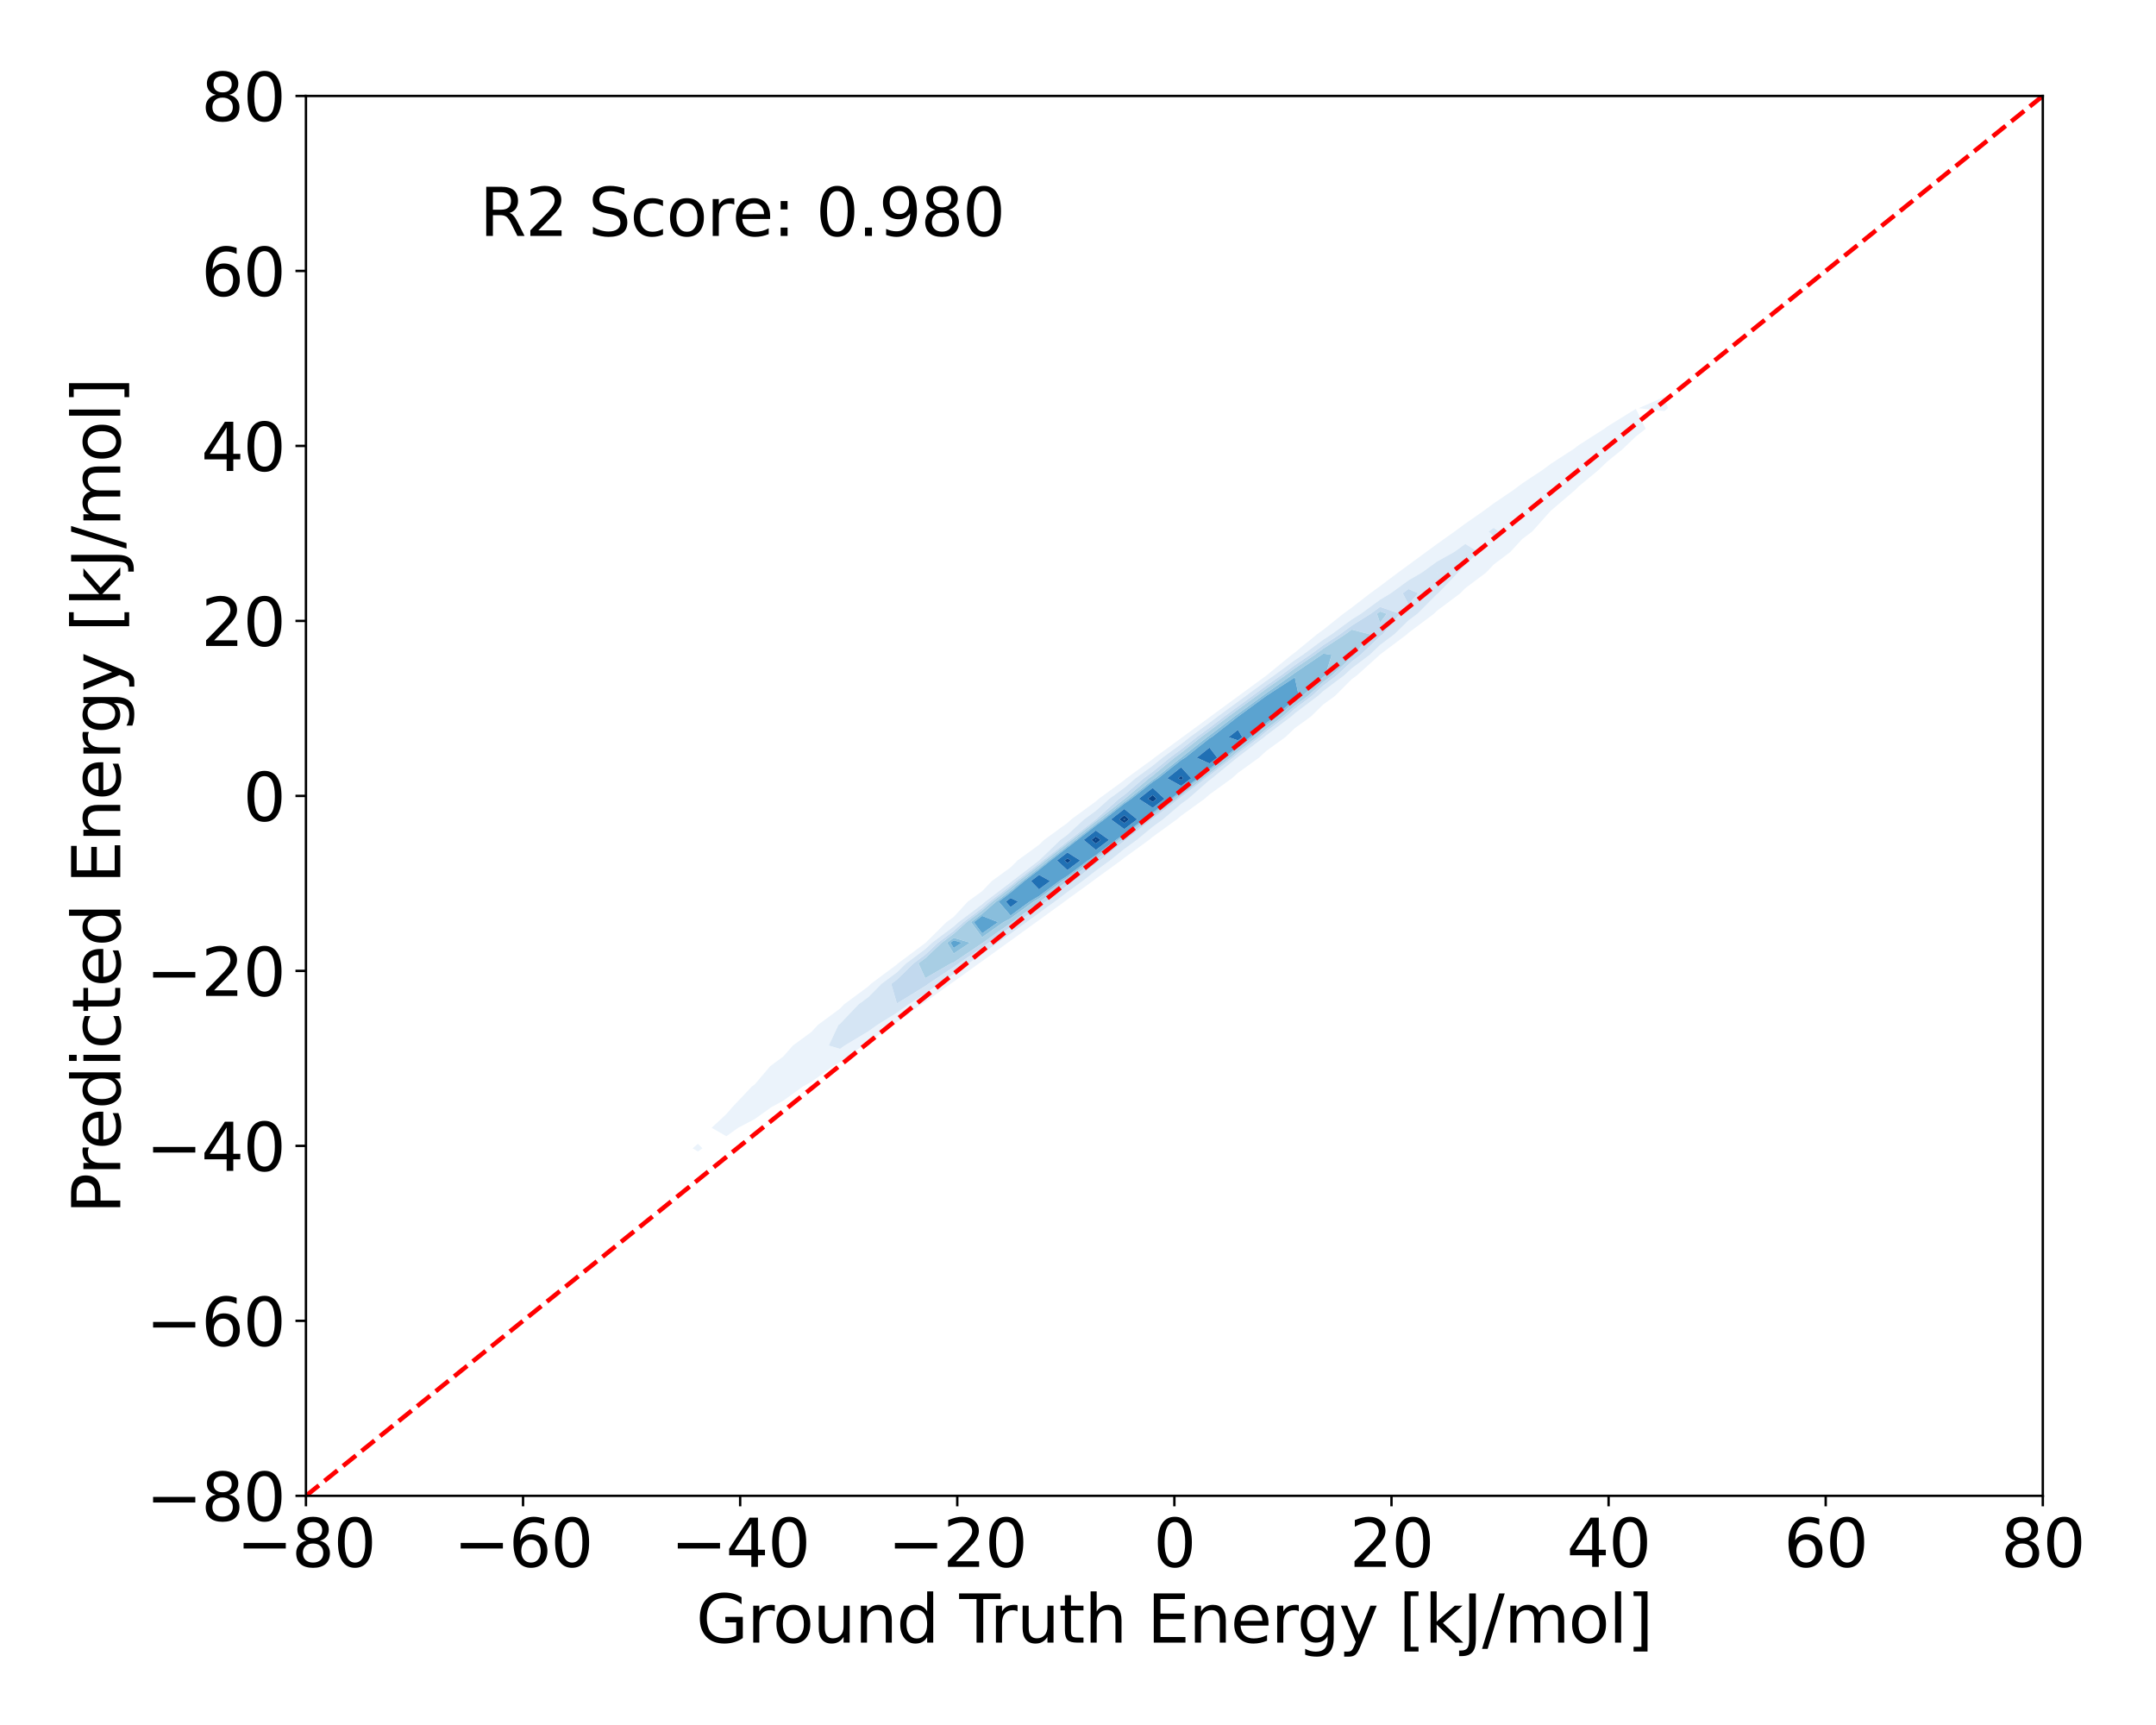 <?xml version="1.0" encoding="utf-8" standalone="no"?>
<!DOCTYPE svg PUBLIC "-//W3C//DTD SVG 1.1//EN"
  "http://www.w3.org/Graphics/SVG/1.1/DTD/svg11.dtd">
<svg xmlns:xlink="http://www.w3.org/1999/xlink" width="720pt" height="576pt" viewBox="0 0 720 576" xmlns="http://www.w3.org/2000/svg" version="1.1">
 <defs>
  <style type="text/css">*{stroke-linejoin: round; stroke-linecap: butt}</style>
 </defs>
 <g id="figure_1">
  <g id="patch_1">
   <path d="M 0 576 
L 720 576 
L 720 0 
L 0 0 
z
" style="fill: #ffffff"/>
  </g>
  <g id="axes_1">
   <g id="patch_2">
    <path d="M 102.17 499.48 
L 682.2 499.48 
L 682.2 32.04 
L 102.17 32.04 
z
" style="fill: #ffffff"/>
   </g>
   <g id="QuadContourSet_1">
    <path d="M 233.071 384.507 
L 234.573 383.434 
L 233.071 381.91 
L 231.334 383.434 
z
M 242.562 379.408 
L 246.524 376.569 
L 252.054 373.67 
L 257.575 369.704 
L 261.545 367.546 
L 268.087 362.839 
L 271.037 361.181 
L 278.264 355.974 
L 280.528 354.66 
L 288.224 349.109 
L 290.02 348.034 
L 298.041 342.245 
L 299.511 341.336 
L 307.757 335.38 
L 309.003 334.584 
L 317.4 328.515 
L 318.494 327.793 
L 326.988 321.65 
L 327.986 320.969 
L 336.531 314.785 
L 337.477 314.117 
L 346.037 307.92 
L 346.969 307.24 
L 355.509 301.055 
L 356.46 300.338 
L 364.947 294.191 
L 365.952 293.408 
L 374.35 287.326 
L 375.444 286.447 
L 383.713 280.461 
L 384.935 279.449 
L 393.026 273.596 
L 394.427 272.403 
L 402.274 266.731 
L 403.918 265.29 
L 411.43 259.866 
L 413.41 258.081 
L 420.45 253.001 
L 422.901 250.729 
L 429.267 246.137 
L 432.393 243.158 
L 437.771 239.272 
L 441.884 235.249 
L 445.803 232.407 
L 451.376 226.825 
L 453.133 225.542 
L 460.737 218.677 
L 460.867 218.553 
L 469.856 211.812 
L 470.359 211.321 
L 478.868 204.947 
L 479.85 203.963 
L 487.704 198.083 
L 489.342 196.396 
L 496.253 191.218 
L 498.833 188.486 
L 504.338 184.353 
L 508.325 180.013 
L 511.679 177.488 
L 517.816 170.623 
L 517.816 170.623 
L 525.861 163.758 
L 527.308 162.334 
L 533.892 156.893 
L 536.799 154.073 
L 541.831 150.029 
L 546.291 145.753 
L 549.587 143.164 
L 546.291 136.524 
L 536.799 142.397 
L 535.774 143.164 
L 527.308 148.567 
L 525.363 150.029 
L 517.816 154.925 
L 515.191 156.893 
L 508.325 161.438 
L 505.215 163.758 
L 498.833 168.08 
L 495.404 170.623 
L 489.342 174.833 
L 485.742 177.488 
L 479.85 181.689 
L 476.22 184.353 
L 470.359 188.648 
L 466.843 191.218 
L 460.867 195.719 
L 457.625 198.083 
L 451.376 202.925 
L 448.595 204.947 
L 441.884 210.302 
L 439.805 211.812 
L 432.393 217.914 
L 431.34 218.677 
L 422.937 225.542 
L 422.901 225.567 
L 413.58 232.407 
L 413.41 232.532 
L 404.219 239.272 
L 403.918 239.5 
L 394.861 246.137 
L 394.427 246.48 
L 385.518 253.001 
L 384.935 253.481 
L 376.203 259.866 
L 375.444 260.516 
L 366.936 266.731 
L 365.952 267.606 
L 357.743 273.596 
L 356.46 274.783 
L 348.671 280.461 
L 346.969 282.099 
L 339.792 287.326 
L 337.477 289.644 
L 331.228 294.191 
L 327.986 297.573 
L 323.194 301.055 
L 318.494 306.16 
L 316.071 307.92 
L 309.105 314.785 
L 309.003 314.88 
L 299.938 321.65 
L 299.511 322.065 
L 290.835 328.515 
L 290.02 329.339 
L 281.861 335.38 
L 280.528 336.781 
L 273.121 342.245 
L 271.037 344.523 
L 264.8 349.109 
L 261.545 352.81 
L 257.231 355.974 
L 252.054 362.1 
L 251.044 362.839 
L 244.553 369.704 
L 242.562 372.013 
L 237.655 376.569 
z
M 276.768 349.109 
L 279.998 342.245 
L 280.528 341.853 
L 286.687 335.38 
L 290.02 332.912 
L 294.368 328.515 
L 299.511 324.692 
L 302.637 321.65 
L 309.003 316.896 
L 311.257 314.785 
L 318.494 309.352 
L 320.083 307.92 
L 327.986 301.952 
L 329.021 301.055 
L 337.477 294.628 
L 338.002 294.191 
L 346.969 287.326 
L 346.969 287.326 
L 354.099 280.461 
L 356.46 278.74 
L 362.02 273.596 
L 365.952 270.727 
L 370.444 266.731 
L 375.444 263.079 
L 379.201 259.866 
L 384.935 255.673 
L 388.184 253.001 
L 394.427 248.432 
L 397.329 246.137 
L 403.918 241.309 
L 406.597 239.272 
L 413.41 234.276 
L 415.964 232.407 
L 422.901 227.317 
L 425.423 225.542 
L 432.393 220.426 
L 434.977 218.677 
L 441.884 213.607 
L 444.641 211.812 
L 451.376 206.872 
L 454.449 204.947 
L 460.867 200.247 
L 464.459 198.083 
L 470.359 193.776 
L 474.773 191.218 
L 479.85 187.532 
L 485.559 184.353 
L 489.342 181.632 
L 493.744 184.353 
L 489.342 188.647 
L 486.923 191.218 
L 480.329 198.083 
L 479.85 198.441 
L 473.363 204.947 
L 470.359 207.197 
L 465.637 211.812 
L 460.867 215.389 
L 457.417 218.677 
L 451.376 223.216 
L 448.874 225.542 
L 441.884 230.805 
L 440.117 232.407 
L 432.393 238.235 
L 431.219 239.272 
L 422.901 245.56 
L 422.229 246.137 
L 413.41 252.813 
L 413.184 253.001 
L 404.817 259.866 
L 403.918 260.515 
L 396.827 266.731 
L 394.427 268.466 
L 388.406 273.596 
L 384.935 276.107 
L 379.674 280.461 
L 375.444 283.524 
L 370.711 287.326 
L 365.952 290.772 
L 361.564 294.191 
L 356.46 297.887 
L 352.261 301.055 
L 346.969 304.888 
L 342.816 307.92 
L 337.477 311.785 
L 333.228 314.785 
L 327.986 318.578 
L 323.485 321.65 
L 318.494 325.259 
L 313.56 328.515 
L 309.003 331.809 
L 303.408 335.38 
L 299.511 338.195 
L 292.958 342.245 
L 290.02 344.365 
L 282.096 349.109 
L 280.528 350.24 
z
M 497.101 177.488 
L 498.833 176.259 
L 500.519 177.488 
L 498.833 179.048 
z
M 555.782 137.269 
L 557.041 136.299 
L 555.782 132.551 
L 547.229 136.299 
z
" clip-path="url(#p0c5a9b1e8c)" style="fill: #ebf3fb"/>
    <path d="M 280.528 350.24 
L 282.096 349.109 
L 290.02 344.365 
L 292.958 342.245 
L 299.511 338.195 
L 303.408 335.38 
L 309.003 331.809 
L 313.56 328.515 
L 318.494 325.259 
L 323.485 321.65 
L 327.986 318.578 
L 333.228 314.785 
L 337.477 311.785 
L 342.816 307.92 
L 346.969 304.888 
L 352.261 301.055 
L 356.46 297.887 
L 361.564 294.191 
L 365.952 290.772 
L 370.711 287.326 
L 375.444 283.524 
L 379.674 280.461 
L 384.935 276.107 
L 388.406 273.596 
L 394.427 268.466 
L 396.827 266.731 
L 403.918 260.515 
L 404.817 259.866 
L 413.184 253.001 
L 413.41 252.813 
L 422.229 246.137 
L 422.901 245.56 
L 431.219 239.272 
L 432.393 238.235 
L 440.117 232.407 
L 441.884 230.805 
L 448.874 225.542 
L 451.376 223.216 
L 457.417 218.677 
L 460.867 215.389 
L 465.637 211.812 
L 470.359 207.197 
L 473.363 204.947 
L 479.85 198.441 
L 480.329 198.083 
L 486.923 191.218 
L 489.342 188.647 
L 493.744 184.353 
L 489.342 181.632 
L 485.559 184.353 
L 479.85 187.532 
L 474.773 191.218 
L 470.359 193.776 
L 464.459 198.083 
L 460.867 200.247 
L 454.449 204.947 
L 451.376 206.872 
L 444.641 211.812 
L 441.884 213.607 
L 434.977 218.677 
L 432.393 220.426 
L 425.423 225.542 
L 422.901 227.317 
L 415.964 232.407 
L 413.41 234.276 
L 406.597 239.272 
L 403.918 241.309 
L 397.329 246.137 
L 394.427 248.432 
L 388.184 253.001 
L 384.935 255.673 
L 379.201 259.866 
L 375.444 263.079 
L 370.444 266.731 
L 365.952 270.727 
L 362.02 273.596 
L 356.46 278.74 
L 354.099 280.461 
L 346.969 287.326 
L 346.969 287.326 
L 338.002 294.191 
L 337.477 294.628 
L 329.021 301.055 
L 327.986 301.952 
L 320.083 307.92 
L 318.494 309.352 
L 311.257 314.785 
L 309.003 316.896 
L 302.637 321.65 
L 299.511 324.692 
L 294.368 328.515 
L 290.02 332.912 
L 286.687 335.38 
L 280.528 341.853 
L 279.998 342.245 
L 276.768 349.109 
z
M 297.616 328.515 
L 299.511 327.106 
L 305.119 321.65 
L 309.003 318.749 
L 313.236 314.785 
L 318.494 310.838 
L 321.732 307.92 
L 327.986 303.198 
L 330.458 301.055 
L 337.477 295.72 
L 339.312 294.191 
L 346.969 288.329 
L 348.223 287.326 
L 356.46 280.97 
L 357.124 280.461 
L 365.952 273.596 
L 365.952 273.596 
L 373.671 266.731 
L 375.444 265.436 
L 381.957 259.866 
L 384.935 257.689 
L 390.636 253.001 
L 394.427 250.227 
L 399.599 246.137 
L 403.918 242.972 
L 408.783 239.272 
L 413.41 235.879 
L 418.156 232.407 
L 422.901 228.925 
L 427.709 225.542 
L 432.393 222.104 
L 437.455 218.677 
L 441.884 215.427 
L 447.435 211.812 
L 451.376 208.922 
L 457.721 204.947 
L 460.867 202.644 
L 467.538 204.947 
L 461.757 211.812 
L 460.867 212.48 
L 454.364 218.677 
L 451.376 220.923 
L 446.406 225.542 
L 441.884 228.947 
L 438.067 232.407 
L 432.393 236.689 
L 429.468 239.272 
L 422.901 244.236 
L 420.688 246.137 
L 413.41 251.647 
L 411.785 253.001 
L 403.918 258.963 
L 402.798 259.866 
L 394.427 266.212 
L 393.759 266.731 
L 384.935 273.418 
L 384.697 273.596 
L 375.961 280.461 
L 375.444 280.836 
L 367.365 287.326 
L 365.952 288.349 
L 358.453 294.191 
L 356.46 295.634 
L 349.275 301.055 
L 346.969 302.725 
L 339.854 307.92 
L 337.477 309.64 
L 330.19 314.785 
L 327.986 316.38 
L 320.264 321.65 
L 318.494 322.93 
L 310.03 328.515 
L 309.003 329.257 
L 299.511 335.094 
z
M 468.437 198.083 
L 470.359 196.68 
L 473.605 198.083 
L 470.359 201.81 
z
M 479.785 191.218 
L 479.85 191.171 
L 479.941 191.218 
L 479.85 191.312 
z
M 498.833 179.048 
L 500.519 177.488 
L 498.833 176.259 
L 497.101 177.488 
z
" clip-path="url(#p0c5a9b1e8c)" style="fill: #d5e5f4"/>
    <path d="M 299.511 335.094 
L 309.003 329.257 
L 310.03 328.515 
L 318.494 322.93 
L 320.264 321.65 
L 327.986 316.38 
L 330.19 314.785 
L 337.477 309.64 
L 339.854 307.92 
L 346.969 302.725 
L 349.275 301.055 
L 356.46 295.634 
L 358.453 294.191 
L 365.952 288.349 
L 367.365 287.326 
L 375.444 280.836 
L 375.961 280.461 
L 384.697 273.596 
L 384.935 273.418 
L 393.759 266.731 
L 394.427 266.212 
L 402.798 259.866 
L 403.918 258.963 
L 411.785 253.001 
L 413.41 251.647 
L 420.688 246.137 
L 422.901 244.236 
L 429.468 239.272 
L 432.393 236.689 
L 438.067 232.407 
L 441.884 228.947 
L 446.406 225.542 
L 451.376 220.923 
L 454.364 218.677 
L 460.867 212.48 
L 461.757 211.812 
L 467.538 204.947 
L 460.867 202.644 
L 457.721 204.947 
L 451.376 208.922 
L 447.435 211.812 
L 441.884 215.427 
L 437.455 218.677 
L 432.393 222.104 
L 427.709 225.542 
L 422.901 228.925 
L 418.156 232.407 
L 413.41 235.879 
L 408.783 239.272 
L 403.918 242.972 
L 399.599 246.137 
L 394.427 250.227 
L 390.636 253.001 
L 384.935 257.689 
L 381.957 259.866 
L 375.444 265.436 
L 373.671 266.731 
L 365.952 273.596 
L 365.952 273.596 
L 357.124 280.461 
L 356.46 280.97 
L 348.223 287.326 
L 346.969 288.329 
L 339.312 294.191 
L 337.477 295.72 
L 330.458 301.055 
L 327.986 303.198 
L 321.732 307.92 
L 318.494 310.838 
L 313.236 314.785 
L 309.003 318.749 
L 305.119 321.65 
L 299.511 327.106 
L 297.616 328.515 
z
M 306.708 321.65 
L 309.003 319.936 
L 314.504 314.785 
L 318.494 311.789 
L 322.788 307.92 
L 327.986 303.995 
L 331.378 301.055 
L 337.477 296.419 
L 340.152 294.191 
L 346.969 288.972 
L 349.025 287.326 
L 356.46 281.59 
L 357.931 280.461 
L 365.952 274.224 
L 366.807 273.596 
L 375.444 266.826 
L 375.58 266.731 
L 383.722 259.866 
L 384.935 258.979 
L 392.206 253.001 
L 394.427 251.376 
L 401.052 246.137 
L 403.918 244.037 
L 410.183 239.272 
L 413.41 236.906 
L 419.56 232.407 
L 422.901 229.955 
L 429.173 225.542 
L 432.393 223.178 
L 439.043 218.677 
L 441.884 216.592 
L 449.225 211.812 
L 451.376 210.234 
L 457.564 211.812 
L 452.409 218.677 
L 451.376 219.454 
L 444.826 225.542 
L 441.884 227.757 
L 436.755 232.407 
L 432.393 235.698 
L 428.347 239.272 
L 422.901 243.388 
L 419.702 246.137 
L 413.41 250.9 
L 410.888 253.001 
L 403.918 258.283 
L 401.956 259.866 
L 394.427 265.574 
L 392.938 266.731 
L 384.935 272.796 
L 383.863 273.596 
L 375.444 279.967 
L 374.751 280.461 
L 365.952 287.098 
L 365.615 287.326 
L 356.46 294.191 
L 356.46 294.191 
L 347.362 301.055 
L 346.969 301.34 
L 337.957 307.92 
L 337.477 308.267 
L 328.245 314.785 
L 327.986 314.973 
L 318.494 321.354 
L 317.645 321.65 
L 309.003 326.632 
z
M 459.817 204.947 
L 460.867 204.178 
L 463.094 204.947 
L 460.867 207.958 
z
M 470.359 201.81 
L 473.605 198.083 
L 470.359 196.68 
L 468.437 198.083 
z
M 479.85 191.312 
L 479.941 191.218 
L 479.85 191.171 
L 479.785 191.218 
z
" clip-path="url(#p0c5a9b1e8c)" style="fill: #c2d9ee"/>
    <path d="M 309.003 326.632 
L 317.645 321.65 
L 318.494 321.354 
L 327.986 314.973 
L 328.245 314.785 
L 337.477 308.267 
L 337.957 307.92 
L 346.969 301.34 
L 347.362 301.055 
L 356.46 294.191 
L 356.46 294.191 
L 365.615 287.326 
L 365.952 287.098 
L 374.751 280.461 
L 375.444 279.967 
L 383.863 273.596 
L 384.935 272.796 
L 392.938 266.731 
L 394.427 265.574 
L 401.956 259.866 
L 403.918 258.283 
L 410.888 253.001 
L 413.41 250.9 
L 419.702 246.137 
L 422.901 243.388 
L 428.347 239.272 
L 432.393 235.698 
L 436.755 232.407 
L 441.884 227.757 
L 444.826 225.542 
L 451.376 219.454 
L 452.409 218.677 
L 457.564 211.812 
L 451.376 210.234 
L 449.225 211.812 
L 441.884 216.592 
L 439.043 218.677 
L 432.393 223.178 
L 429.173 225.542 
L 422.901 229.955 
L 419.56 232.407 
L 413.41 236.906 
L 410.183 239.272 
L 403.918 244.037 
L 401.052 246.137 
L 394.427 251.376 
L 392.206 253.001 
L 384.935 258.979 
L 383.722 259.866 
L 375.58 266.731 
L 375.444 266.826 
L 366.807 273.596 
L 365.952 274.224 
L 357.931 280.461 
L 356.46 281.59 
L 349.025 287.326 
L 346.969 288.972 
L 340.152 294.191 
L 337.477 296.419 
L 331.378 301.055 
L 327.986 303.995 
L 322.788 307.92 
L 318.494 311.789 
L 314.504 314.785 
L 309.003 319.936 
L 306.708 321.65 
z
M 308.956 321.65 
L 309.003 321.615 
L 309.181 321.65 
L 309.003 321.752 
z
M 316.297 314.785 
L 318.494 313.135 
L 323.953 314.785 
L 318.494 318.403 
z
M 324.282 307.92 
L 327.986 305.123 
L 332.679 301.055 
L 337.477 297.408 
L 341.339 294.191 
L 346.969 289.881 
L 350.161 287.326 
L 356.46 282.466 
L 359.073 280.461 
L 365.952 275.111 
L 368.017 273.596 
L 375.444 267.774 
L 376.937 266.731 
L 384.935 260.417 
L 385.772 259.866 
L 394.427 253.001 
L 394.427 253.001 
L 403.108 246.137 
L 403.918 245.543 
L 412.164 239.272 
L 413.41 238.359 
L 421.545 232.407 
L 422.901 231.412 
L 431.243 225.542 
L 432.393 224.698 
L 441.288 218.677 
L 441.884 218.24 
L 444.708 218.677 
L 442.591 225.542 
L 441.884 226.074 
L 434.898 232.407 
L 432.393 234.297 
L 426.76 239.272 
L 422.901 242.189 
L 418.305 246.137 
L 413.41 249.843 
L 409.621 253.001 
L 403.918 257.323 
L 400.764 259.866 
L 394.427 264.671 
L 391.777 266.731 
L 384.935 271.916 
L 382.684 273.596 
L 375.444 279.075 
L 373.499 280.461 
L 365.952 286.154 
L 364.217 287.326 
L 356.46 293.142 
L 354.807 294.191 
L 346.969 300.007 
L 345.183 301.055 
L 337.477 306.669 
L 335.115 307.92 
L 327.986 312.948 
z
M 460.867 207.958 
L 463.094 204.947 
L 460.867 204.178 
L 459.817 204.947 
z
" clip-path="url(#p0c5a9b1e8c)" style="fill: #a8cee4"/>
    <path d="M 309.003 321.752 
L 309.181 321.65 
L 309.003 321.615 
L 308.956 321.65 
z
M 318.494 318.403 
L 323.953 314.785 
L 318.494 313.135 
L 316.297 314.785 
z
M 317.424 314.785 
L 318.494 313.981 
L 321.154 314.785 
L 318.494 316.548 
z
M 327.986 312.948 
L 335.115 307.92 
L 337.477 306.669 
L 345.183 301.055 
L 346.969 300.007 
L 354.807 294.191 
L 356.46 293.142 
L 364.217 287.326 
L 365.952 286.154 
L 373.499 280.461 
L 375.444 279.075 
L 382.684 273.596 
L 384.935 271.916 
L 391.777 266.731 
L 394.427 264.671 
L 400.764 259.866 
L 403.918 257.323 
L 409.621 253.001 
L 413.41 249.843 
L 418.305 246.137 
L 422.901 242.189 
L 426.76 239.272 
L 432.393 234.297 
L 434.898 232.407 
L 441.884 226.074 
L 442.591 225.542 
L 444.708 218.677 
L 441.884 218.24 
L 441.288 218.677 
L 432.393 224.698 
L 431.243 225.542 
L 422.901 231.412 
L 421.545 232.407 
L 413.41 238.359 
L 412.164 239.272 
L 403.918 245.543 
L 403.108 246.137 
L 394.427 253.001 
L 394.427 253.001 
L 385.772 259.866 
L 384.935 260.417 
L 376.937 266.731 
L 375.444 267.774 
L 368.017 273.596 
L 365.952 275.111 
L 359.073 280.461 
L 356.46 282.466 
L 350.161 287.326 
L 346.969 289.881 
L 341.339 294.191 
L 337.477 297.408 
L 332.679 301.055 
L 327.986 305.123 
L 324.282 307.92 
z
M 325.221 307.92 
L 327.986 305.833 
L 333.308 307.92 
L 327.986 311.673 
z
M 333.498 301.055 
L 337.477 298.03 
L 342.085 294.191 
L 346.969 290.452 
L 350.875 287.326 
L 356.46 283.017 
L 359.791 280.461 
L 365.952 275.669 
L 368.777 273.596 
L 375.444 268.37 
L 377.791 266.731 
L 384.935 261.091 
L 386.794 259.866 
L 394.427 253.812 
L 395.753 253.001 
L 403.918 246.529 
L 404.634 246.137 
L 413.41 239.272 
L 413.41 239.272 
L 422.794 232.407 
L 422.901 232.328 
L 432.393 226.179 
L 433.731 232.407 
L 432.393 233.417 
L 425.763 239.272 
L 422.901 241.435 
L 417.428 246.137 
L 413.41 249.179 
L 408.824 253.001 
L 403.918 256.719 
L 400.016 259.866 
L 394.427 264.103 
L 391.047 266.731 
L 384.935 271.363 
L 381.943 273.596 
L 375.444 278.514 
L 372.712 280.461 
L 365.952 285.56 
L 363.338 287.326 
L 356.46 292.483 
L 353.768 294.191 
L 346.969 299.236 
L 343.868 301.055 
L 337.477 305.712 
z
" clip-path="url(#p0c5a9b1e8c)" style="fill: #89bedc"/>
    <path d="M 318.494 316.548 
L 321.154 314.785 
L 318.494 313.981 
L 317.424 314.785 
z
M 327.986 311.673 
L 333.308 307.92 
L 327.986 305.833 
L 325.221 307.92 
z
M 337.477 305.712 
L 343.868 301.055 
L 346.969 299.236 
L 353.768 294.191 
L 356.46 292.483 
L 363.338 287.326 
L 365.952 285.56 
L 372.712 280.461 
L 375.444 278.514 
L 381.943 273.596 
L 384.935 271.363 
L 391.047 266.731 
L 394.427 264.103 
L 400.016 259.866 
L 403.918 256.719 
L 408.824 253.001 
L 413.41 249.179 
L 417.428 246.137 
L 422.901 241.435 
L 425.763 239.272 
L 432.393 233.417 
L 433.731 232.407 
L 432.393 226.179 
L 422.901 232.328 
L 422.794 232.407 
L 413.41 239.272 
L 413.41 239.272 
L 404.634 246.137 
L 403.918 246.529 
L 395.753 253.001 
L 394.427 253.812 
L 386.794 259.866 
L 384.935 261.091 
L 377.791 266.731 
L 375.444 268.37 
L 368.777 273.596 
L 365.952 275.669 
L 359.791 280.461 
L 356.46 283.017 
L 350.875 287.326 
L 346.969 290.452 
L 342.085 294.191 
L 337.477 298.03 
L 333.498 301.055 
z
M 335.906 301.055 
L 337.477 299.861 
L 340 301.055 
L 337.477 302.894 
z
M 344.283 294.191 
L 346.969 292.134 
L 350.709 294.191 
L 346.969 296.966 
z
M 352.977 287.326 
L 356.46 284.638 
L 360.75 287.326 
L 356.46 290.542 
z
M 361.903 280.461 
L 365.952 277.312 
L 370.394 280.461 
L 365.952 283.812 
z
M 371.015 273.596 
L 375.444 270.125 
L 379.761 273.596 
L 375.444 276.863 
z
M 380.303 266.731 
L 384.935 263.074 
L 388.898 266.731 
L 384.935 269.734 
z
M 389.804 259.866 
L 394.427 256.2 
L 397.811 259.866 
L 394.427 262.432 
z
M 399.658 253.001 
L 403.918 249.625 
L 406.478 253.001 
L 403.918 254.941 
z
M 410.276 246.137 
L 413.41 243.685 
L 414.844 246.137 
L 413.41 247.223 
z
" clip-path="url(#p0c5a9b1e8c)" style="fill: #5ba3d0"/>
    <path d="M 337.477 302.894 
L 340 301.055 
L 337.477 299.861 
L 335.906 301.055 
z
M 346.969 296.966 
L 350.709 294.191 
L 346.969 292.134 
L 344.283 294.191 
z
M 356.46 290.542 
L 360.75 287.326 
L 356.46 284.638 
L 352.977 287.326 
z
M 355.546 287.326 
L 356.46 286.62 
L 357.586 287.326 
L 356.46 288.17 
z
M 365.952 283.812 
L 370.394 280.461 
L 365.952 277.312 
L 361.903 280.461 
z
M 364.486 280.461 
L 365.952 279.32 
L 367.561 280.461 
L 365.952 281.674 
z
M 375.444 276.863 
L 379.761 273.596 
L 375.444 270.125 
L 371.015 273.596 
z
M 373.752 273.596 
L 375.444 272.27 
L 377.093 273.596 
L 375.444 274.844 
z
M 384.935 269.734 
L 388.898 266.731 
L 384.935 263.074 
L 380.303 266.731 
z
M 383.374 266.731 
L 384.935 265.499 
L 386.27 266.731 
L 384.935 267.743 
z
M 394.427 262.432 
L 397.811 259.866 
L 394.427 256.2 
L 389.804 259.866 
z
M 393.484 259.866 
L 394.427 259.119 
L 395.117 259.866 
L 394.427 260.389 
z
M 403.918 254.941 
L 406.478 253.001 
L 403.918 249.625 
L 399.658 253.001 
z
M 413.41 247.223 
L 414.844 246.137 
L 413.41 243.685 
L 410.276 246.137 
z
" clip-path="url(#p0c5a9b1e8c)" style="fill: #2070b4"/>
    <path d="M 356.46 288.17 
L 357.586 287.326 
L 356.46 286.62 
L 355.546 287.326 
z
M 365.952 281.674 
L 367.561 280.461 
L 365.952 279.32 
L 364.486 280.461 
z
M 365.798 280.461 
L 365.952 280.341 
L 366.121 280.461 
L 365.952 280.588 
z
M 375.444 274.844 
L 377.093 273.596 
L 375.444 272.27 
L 373.752 273.596 
z
M 375.143 273.596 
L 375.444 273.36 
L 375.737 273.596 
L 375.444 273.818 
z
M 384.935 267.743 
L 386.27 266.731 
L 384.935 265.499 
L 383.374 266.731 
z
M 394.427 260.389 
L 395.117 259.866 
L 394.427 259.119 
L 393.484 259.866 
z
" clip-path="url(#p0c5a9b1e8c)" style="fill: #08458a"/>
    <path d="M 365.952 280.588 
L 366.121 280.461 
L 365.952 280.341 
L 365.798 280.461 
z
M 375.444 273.818 
L 375.737 273.596 
L 375.444 273.36 
L 375.143 273.596 
z
" clip-path="url(#p0c5a9b1e8c)" style="fill: #083370"/>
   </g>
   <g id="matplotlib.axis_1">
    <g id="xtick_1">
     <g id="line2d_1">
      <defs>
       <path id="m3439110d29" d="M 0 0 
L 0 3.5 
" style="stroke: #000000; stroke-width: 0.8"/>
      </defs>
      <g>
       <use xlink:href="#m3439110d29" x="102.17" y="499.48" style="stroke: #000000; stroke-width: 0.8"/>
      </g>
     </g>
     <g id="text_1">
      <!-- −80 -->
      <g transform="translate(78.955 523.197) scale(0.22 -0.22)">
       <defs>
        <path id="DejaVuSans-2212" d="M 678 2272 
L 4684 2272 
L 4684 1741 
L 678 1741 
L 678 2272 
z
" transform="scale(0.016)"/>
        <path id="DejaVuSans-38" d="M 2034 2216 
Q 1584 2216 1326 1975 
Q 1069 1734 1069 1313 
Q 1069 891 1326 650 
Q 1584 409 2034 409 
Q 2484 409 2743 651 
Q 3003 894 3003 1313 
Q 3003 1734 2745 1975 
Q 2488 2216 2034 2216 
z
M 1403 2484 
Q 997 2584 770 2862 
Q 544 3141 544 3541 
Q 544 4100 942 4425 
Q 1341 4750 2034 4750 
Q 2731 4750 3128 4425 
Q 3525 4100 3525 3541 
Q 3525 3141 3298 2862 
Q 3072 2584 2669 2484 
Q 3125 2378 3379 2068 
Q 3634 1759 3634 1313 
Q 3634 634 3220 271 
Q 2806 -91 2034 -91 
Q 1263 -91 848 271 
Q 434 634 434 1313 
Q 434 1759 690 2068 
Q 947 2378 1403 2484 
z
M 1172 3481 
Q 1172 3119 1398 2916 
Q 1625 2713 2034 2713 
Q 2441 2713 2670 2916 
Q 2900 3119 2900 3481 
Q 2900 3844 2670 4047 
Q 2441 4250 2034 4250 
Q 1625 4250 1398 4047 
Q 1172 3844 1172 3481 
z
" transform="scale(0.016)"/>
        <path id="DejaVuSans-30" d="M 2034 4250 
Q 1547 4250 1301 3770 
Q 1056 3291 1056 2328 
Q 1056 1369 1301 889 
Q 1547 409 2034 409 
Q 2525 409 2770 889 
Q 3016 1369 3016 2328 
Q 3016 3291 2770 3770 
Q 2525 4250 2034 4250 
z
M 2034 4750 
Q 2819 4750 3233 4129 
Q 3647 3509 3647 2328 
Q 3647 1150 3233 529 
Q 2819 -91 2034 -91 
Q 1250 -91 836 529 
Q 422 1150 422 2328 
Q 422 3509 836 4129 
Q 1250 4750 2034 4750 
z
" transform="scale(0.016)"/>
       </defs>
       <use xlink:href="#DejaVuSans-2212"/>
       <use xlink:href="#DejaVuSans-38" x="83.789"/>
       <use xlink:href="#DejaVuSans-30" x="147.412"/>
      </g>
     </g>
    </g>
    <g id="xtick_2">
     <g id="line2d_2">
      <g>
       <use xlink:href="#m3439110d29" x="174.674" y="499.48" style="stroke: #000000; stroke-width: 0.8"/>
      </g>
     </g>
     <g id="text_2">
      <!-- −60 -->
      <g transform="translate(151.459 523.197) scale(0.22 -0.22)">
       <defs>
        <path id="DejaVuSans-36" d="M 2113 2584 
Q 1688 2584 1439 2293 
Q 1191 2003 1191 1497 
Q 1191 994 1439 701 
Q 1688 409 2113 409 
Q 2538 409 2786 701 
Q 3034 994 3034 1497 
Q 3034 2003 2786 2293 
Q 2538 2584 2113 2584 
z
M 3366 4563 
L 3366 3988 
Q 3128 4100 2886 4159 
Q 2644 4219 2406 4219 
Q 1781 4219 1451 3797 
Q 1122 3375 1075 2522 
Q 1259 2794 1537 2939 
Q 1816 3084 2150 3084 
Q 2853 3084 3261 2657 
Q 3669 2231 3669 1497 
Q 3669 778 3244 343 
Q 2819 -91 2113 -91 
Q 1303 -91 875 529 
Q 447 1150 447 2328 
Q 447 3434 972 4092 
Q 1497 4750 2381 4750 
Q 2619 4750 2861 4703 
Q 3103 4656 3366 4563 
z
" transform="scale(0.016)"/>
       </defs>
       <use xlink:href="#DejaVuSans-2212"/>
       <use xlink:href="#DejaVuSans-36" x="83.789"/>
       <use xlink:href="#DejaVuSans-30" x="147.412"/>
      </g>
     </g>
    </g>
    <g id="xtick_3">
     <g id="line2d_3">
      <g>
       <use xlink:href="#m3439110d29" x="247.178" y="499.48" style="stroke: #000000; stroke-width: 0.8"/>
      </g>
     </g>
     <g id="text_3">
      <!-- −40 -->
      <g transform="translate(223.962 523.197) scale(0.22 -0.22)">
       <defs>
        <path id="DejaVuSans-34" d="M 2419 4116 
L 825 1625 
L 2419 1625 
L 2419 4116 
z
M 2253 4666 
L 3047 4666 
L 3047 1625 
L 3713 1625 
L 3713 1100 
L 3047 1100 
L 3047 0 
L 2419 0 
L 2419 1100 
L 313 1100 
L 313 1709 
L 2253 4666 
z
" transform="scale(0.016)"/>
       </defs>
       <use xlink:href="#DejaVuSans-2212"/>
       <use xlink:href="#DejaVuSans-34" x="83.789"/>
       <use xlink:href="#DejaVuSans-30" x="147.412"/>
      </g>
     </g>
    </g>
    <g id="xtick_4">
     <g id="line2d_4">
      <g>
       <use xlink:href="#m3439110d29" x="319.681" y="499.48" style="stroke: #000000; stroke-width: 0.8"/>
      </g>
     </g>
     <g id="text_4">
      <!-- −20 -->
      <g transform="translate(296.466 523.197) scale(0.22 -0.22)">
       <defs>
        <path id="DejaVuSans-32" d="M 1228 531 
L 3431 531 
L 3431 0 
L 469 0 
L 469 531 
Q 828 903 1448 1529 
Q 2069 2156 2228 2338 
Q 2531 2678 2651 2914 
Q 2772 3150 2772 3378 
Q 2772 3750 2511 3984 
Q 2250 4219 1831 4219 
Q 1534 4219 1204 4116 
Q 875 4013 500 3803 
L 500 4441 
Q 881 4594 1212 4672 
Q 1544 4750 1819 4750 
Q 2544 4750 2975 4387 
Q 3406 4025 3406 3419 
Q 3406 3131 3298 2873 
Q 3191 2616 2906 2266 
Q 2828 2175 2409 1742 
Q 1991 1309 1228 531 
z
" transform="scale(0.016)"/>
       </defs>
       <use xlink:href="#DejaVuSans-2212"/>
       <use xlink:href="#DejaVuSans-32" x="83.789"/>
       <use xlink:href="#DejaVuSans-30" x="147.412"/>
      </g>
     </g>
    </g>
    <g id="xtick_5">
     <g id="line2d_5">
      <g>
       <use xlink:href="#m3439110d29" x="392.185" y="499.48" style="stroke: #000000; stroke-width: 0.8"/>
      </g>
     </g>
     <g id="text_5">
      <!-- 0 -->
      <g transform="translate(385.186 523.197) scale(0.22 -0.22)">
       <use xlink:href="#DejaVuSans-30"/>
      </g>
     </g>
    </g>
    <g id="xtick_6">
     <g id="line2d_6">
      <g>
       <use xlink:href="#m3439110d29" x="464.689" y="499.48" style="stroke: #000000; stroke-width: 0.8"/>
      </g>
     </g>
     <g id="text_6">
      <!-- 20 -->
      <g transform="translate(450.691 523.197) scale(0.22 -0.22)">
       <use xlink:href="#DejaVuSans-32"/>
       <use xlink:href="#DejaVuSans-30" x="63.623"/>
      </g>
     </g>
    </g>
    <g id="xtick_7">
     <g id="line2d_7">
      <g>
       <use xlink:href="#m3439110d29" x="537.192" y="499.48" style="stroke: #000000; stroke-width: 0.8"/>
      </g>
     </g>
     <g id="text_7">
      <!-- 40 -->
      <g transform="translate(523.195 523.197) scale(0.22 -0.22)">
       <use xlink:href="#DejaVuSans-34"/>
       <use xlink:href="#DejaVuSans-30" x="63.623"/>
      </g>
     </g>
    </g>
    <g id="xtick_8">
     <g id="line2d_8">
      <g>
       <use xlink:href="#m3439110d29" x="609.696" y="499.48" style="stroke: #000000; stroke-width: 0.8"/>
      </g>
     </g>
     <g id="text_8">
      <!-- 60 -->
      <g transform="translate(595.699 523.197) scale(0.22 -0.22)">
       <use xlink:href="#DejaVuSans-36"/>
       <use xlink:href="#DejaVuSans-30" x="63.623"/>
      </g>
     </g>
    </g>
    <g id="xtick_9">
     <g id="line2d_9">
      <g>
       <use xlink:href="#m3439110d29" x="682.2" y="499.48" style="stroke: #000000; stroke-width: 0.8"/>
      </g>
     </g>
     <g id="text_9">
      <!-- 80 -->
      <g transform="translate(668.202 523.197) scale(0.22 -0.22)">
       <use xlink:href="#DejaVuSans-38"/>
       <use xlink:href="#DejaVuSans-30" x="63.623"/>
      </g>
     </g>
    </g>
    <g id="text_10">
     <!-- Ground Truth Energy [kJ/mol] -->
     <g transform="translate(232.451 548.488) scale(0.22 -0.22)">
      <defs>
       <path id="DejaVuSans-47" d="M 3809 666 
L 3809 1919 
L 2778 1919 
L 2778 2438 
L 4434 2438 
L 4434 434 
Q 4069 175 3628 42 
Q 3188 -91 2688 -91 
Q 1594 -91 976 548 
Q 359 1188 359 2328 
Q 359 3472 976 4111 
Q 1594 4750 2688 4750 
Q 3144 4750 3555 4637 
Q 3966 4525 4313 4306 
L 4313 3634 
Q 3963 3931 3569 4081 
Q 3175 4231 2741 4231 
Q 1884 4231 1454 3753 
Q 1025 3275 1025 2328 
Q 1025 1384 1454 906 
Q 1884 428 2741 428 
Q 3075 428 3337 486 
Q 3600 544 3809 666 
z
" transform="scale(0.016)"/>
       <path id="DejaVuSans-72" d="M 2631 2963 
Q 2534 3019 2420 3045 
Q 2306 3072 2169 3072 
Q 1681 3072 1420 2755 
Q 1159 2438 1159 1844 
L 1159 0 
L 581 0 
L 581 3500 
L 1159 3500 
L 1159 2956 
Q 1341 3275 1631 3429 
Q 1922 3584 2338 3584 
Q 2397 3584 2469 3576 
Q 2541 3569 2628 3553 
L 2631 2963 
z
" transform="scale(0.016)"/>
       <path id="DejaVuSans-6f" d="M 1959 3097 
Q 1497 3097 1228 2736 
Q 959 2375 959 1747 
Q 959 1119 1226 758 
Q 1494 397 1959 397 
Q 2419 397 2687 759 
Q 2956 1122 2956 1747 
Q 2956 2369 2687 2733 
Q 2419 3097 1959 3097 
z
M 1959 3584 
Q 2709 3584 3137 3096 
Q 3566 2609 3566 1747 
Q 3566 888 3137 398 
Q 2709 -91 1959 -91 
Q 1206 -91 779 398 
Q 353 888 353 1747 
Q 353 2609 779 3096 
Q 1206 3584 1959 3584 
z
" transform="scale(0.016)"/>
       <path id="DejaVuSans-75" d="M 544 1381 
L 544 3500 
L 1119 3500 
L 1119 1403 
Q 1119 906 1312 657 
Q 1506 409 1894 409 
Q 2359 409 2629 706 
Q 2900 1003 2900 1516 
L 2900 3500 
L 3475 3500 
L 3475 0 
L 2900 0 
L 2900 538 
Q 2691 219 2414 64 
Q 2138 -91 1772 -91 
Q 1169 -91 856 284 
Q 544 659 544 1381 
z
M 1991 3584 
L 1991 3584 
z
" transform="scale(0.016)"/>
       <path id="DejaVuSans-6e" d="M 3513 2113 
L 3513 0 
L 2938 0 
L 2938 2094 
Q 2938 2591 2744 2837 
Q 2550 3084 2163 3084 
Q 1697 3084 1428 2787 
Q 1159 2491 1159 1978 
L 1159 0 
L 581 0 
L 581 3500 
L 1159 3500 
L 1159 2956 
Q 1366 3272 1645 3428 
Q 1925 3584 2291 3584 
Q 2894 3584 3203 3211 
Q 3513 2838 3513 2113 
z
" transform="scale(0.016)"/>
       <path id="DejaVuSans-64" d="M 2906 2969 
L 2906 4863 
L 3481 4863 
L 3481 0 
L 2906 0 
L 2906 525 
Q 2725 213 2448 61 
Q 2172 -91 1784 -91 
Q 1150 -91 751 415 
Q 353 922 353 1747 
Q 353 2572 751 3078 
Q 1150 3584 1784 3584 
Q 2172 3584 2448 3432 
Q 2725 3281 2906 2969 
z
M 947 1747 
Q 947 1113 1208 752 
Q 1469 391 1925 391 
Q 2381 391 2643 752 
Q 2906 1113 2906 1747 
Q 2906 2381 2643 2742 
Q 2381 3103 1925 3103 
Q 1469 3103 1208 2742 
Q 947 2381 947 1747 
z
" transform="scale(0.016)"/>
       <path id="DejaVuSans-20" transform="scale(0.016)"/>
       <path id="DejaVuSans-54" d="M -19 4666 
L 3928 4666 
L 3928 4134 
L 2272 4134 
L 2272 0 
L 1638 0 
L 1638 4134 
L -19 4134 
L -19 4666 
z
" transform="scale(0.016)"/>
       <path id="DejaVuSans-74" d="M 1172 4494 
L 1172 3500 
L 2356 3500 
L 2356 3053 
L 1172 3053 
L 1172 1153 
Q 1172 725 1289 603 
Q 1406 481 1766 481 
L 2356 481 
L 2356 0 
L 1766 0 
Q 1100 0 847 248 
Q 594 497 594 1153 
L 594 3053 
L 172 3053 
L 172 3500 
L 594 3500 
L 594 4494 
L 1172 4494 
z
" transform="scale(0.016)"/>
       <path id="DejaVuSans-68" d="M 3513 2113 
L 3513 0 
L 2938 0 
L 2938 2094 
Q 2938 2591 2744 2837 
Q 2550 3084 2163 3084 
Q 1697 3084 1428 2787 
Q 1159 2491 1159 1978 
L 1159 0 
L 581 0 
L 581 4863 
L 1159 4863 
L 1159 2956 
Q 1366 3272 1645 3428 
Q 1925 3584 2291 3584 
Q 2894 3584 3203 3211 
Q 3513 2838 3513 2113 
z
" transform="scale(0.016)"/>
       <path id="DejaVuSans-45" d="M 628 4666 
L 3578 4666 
L 3578 4134 
L 1259 4134 
L 1259 2753 
L 3481 2753 
L 3481 2222 
L 1259 2222 
L 1259 531 
L 3634 531 
L 3634 0 
L 628 0 
L 628 4666 
z
" transform="scale(0.016)"/>
       <path id="DejaVuSans-65" d="M 3597 1894 
L 3597 1613 
L 953 1613 
Q 991 1019 1311 708 
Q 1631 397 2203 397 
Q 2534 397 2845 478 
Q 3156 559 3463 722 
L 3463 178 
Q 3153 47 2828 -22 
Q 2503 -91 2169 -91 
Q 1331 -91 842 396 
Q 353 884 353 1716 
Q 353 2575 817 3079 
Q 1281 3584 2069 3584 
Q 2775 3584 3186 3129 
Q 3597 2675 3597 1894 
z
M 3022 2063 
Q 3016 2534 2758 2815 
Q 2500 3097 2075 3097 
Q 1594 3097 1305 2825 
Q 1016 2553 972 2059 
L 3022 2063 
z
" transform="scale(0.016)"/>
       <path id="DejaVuSans-67" d="M 2906 1791 
Q 2906 2416 2648 2759 
Q 2391 3103 1925 3103 
Q 1463 3103 1205 2759 
Q 947 2416 947 1791 
Q 947 1169 1205 825 
Q 1463 481 1925 481 
Q 2391 481 2648 825 
Q 2906 1169 2906 1791 
z
M 3481 434 
Q 3481 -459 3084 -895 
Q 2688 -1331 1869 -1331 
Q 1566 -1331 1297 -1286 
Q 1028 -1241 775 -1147 
L 775 -588 
Q 1028 -725 1275 -790 
Q 1522 -856 1778 -856 
Q 2344 -856 2625 -561 
Q 2906 -266 2906 331 
L 2906 616 
Q 2728 306 2450 153 
Q 2172 0 1784 0 
Q 1141 0 747 490 
Q 353 981 353 1791 
Q 353 2603 747 3093 
Q 1141 3584 1784 3584 
Q 2172 3584 2450 3431 
Q 2728 3278 2906 2969 
L 2906 3500 
L 3481 3500 
L 3481 434 
z
" transform="scale(0.016)"/>
       <path id="DejaVuSans-79" d="M 2059 -325 
Q 1816 -950 1584 -1140 
Q 1353 -1331 966 -1331 
L 506 -1331 
L 506 -850 
L 844 -850 
Q 1081 -850 1212 -737 
Q 1344 -625 1503 -206 
L 1606 56 
L 191 3500 
L 800 3500 
L 1894 763 
L 2988 3500 
L 3597 3500 
L 2059 -325 
z
" transform="scale(0.016)"/>
       <path id="DejaVuSans-5b" d="M 550 4863 
L 1875 4863 
L 1875 4416 
L 1125 4416 
L 1125 -397 
L 1875 -397 
L 1875 -844 
L 550 -844 
L 550 4863 
z
" transform="scale(0.016)"/>
       <path id="DejaVuSans-6b" d="M 581 4863 
L 1159 4863 
L 1159 1991 
L 2875 3500 
L 3609 3500 
L 1753 1863 
L 3688 0 
L 2938 0 
L 1159 1709 
L 1159 0 
L 581 0 
L 581 4863 
z
" transform="scale(0.016)"/>
       <path id="DejaVuSans-4a" d="M 628 4666 
L 1259 4666 
L 1259 325 
Q 1259 -519 939 -900 
Q 619 -1281 -91 -1281 
L -331 -1281 
L -331 -750 
L -134 -750 
Q 284 -750 456 -515 
Q 628 -281 628 325 
L 628 4666 
z
" transform="scale(0.016)"/>
       <path id="DejaVuSans-2f" d="M 1625 4666 
L 2156 4666 
L 531 -594 
L 0 -594 
L 1625 4666 
z
" transform="scale(0.016)"/>
       <path id="DejaVuSans-6d" d="M 3328 2828 
Q 3544 3216 3844 3400 
Q 4144 3584 4550 3584 
Q 5097 3584 5394 3201 
Q 5691 2819 5691 2113 
L 5691 0 
L 5113 0 
L 5113 2094 
Q 5113 2597 4934 2840 
Q 4756 3084 4391 3084 
Q 3944 3084 3684 2787 
Q 3425 2491 3425 1978 
L 3425 0 
L 2847 0 
L 2847 2094 
Q 2847 2600 2669 2842 
Q 2491 3084 2119 3084 
Q 1678 3084 1418 2786 
Q 1159 2488 1159 1978 
L 1159 0 
L 581 0 
L 581 3500 
L 1159 3500 
L 1159 2956 
Q 1356 3278 1631 3431 
Q 1906 3584 2284 3584 
Q 2666 3584 2933 3390 
Q 3200 3197 3328 2828 
z
" transform="scale(0.016)"/>
       <path id="DejaVuSans-6c" d="M 603 4863 
L 1178 4863 
L 1178 0 
L 603 0 
L 603 4863 
z
" transform="scale(0.016)"/>
       <path id="DejaVuSans-5d" d="M 1947 4863 
L 1947 -844 
L 622 -844 
L 622 -397 
L 1369 -397 
L 1369 4416 
L 622 4416 
L 622 4863 
L 1947 4863 
z
" transform="scale(0.016)"/>
      </defs>
      <use xlink:href="#DejaVuSans-47"/>
      <use xlink:href="#DejaVuSans-72" x="77.49"/>
      <use xlink:href="#DejaVuSans-6f" x="116.354"/>
      <use xlink:href="#DejaVuSans-75" x="177.535"/>
      <use xlink:href="#DejaVuSans-6e" x="240.914"/>
      <use xlink:href="#DejaVuSans-64" x="304.293"/>
      <use xlink:href="#DejaVuSans-20" x="367.77"/>
      <use xlink:href="#DejaVuSans-54" x="399.557"/>
      <use xlink:href="#DejaVuSans-72" x="445.891"/>
      <use xlink:href="#DejaVuSans-75" x="487.004"/>
      <use xlink:href="#DejaVuSans-74" x="550.383"/>
      <use xlink:href="#DejaVuSans-68" x="589.592"/>
      <use xlink:href="#DejaVuSans-20" x="652.971"/>
      <use xlink:href="#DejaVuSans-45" x="684.758"/>
      <use xlink:href="#DejaVuSans-6e" x="747.941"/>
      <use xlink:href="#DejaVuSans-65" x="811.32"/>
      <use xlink:href="#DejaVuSans-72" x="872.844"/>
      <use xlink:href="#DejaVuSans-67" x="912.207"/>
      <use xlink:href="#DejaVuSans-79" x="975.684"/>
      <use xlink:href="#DejaVuSans-20" x="1034.863"/>
      <use xlink:href="#DejaVuSans-5b" x="1066.65"/>
      <use xlink:href="#DejaVuSans-6b" x="1105.664"/>
      <use xlink:href="#DejaVuSans-4a" x="1163.574"/>
      <use xlink:href="#DejaVuSans-2f" x="1193.066"/>
      <use xlink:href="#DejaVuSans-6d" x="1226.758"/>
      <use xlink:href="#DejaVuSans-6f" x="1324.17"/>
      <use xlink:href="#DejaVuSans-6c" x="1385.352"/>
      <use xlink:href="#DejaVuSans-5d" x="1413.135"/>
     </g>
    </g>
   </g>
   <g id="matplotlib.axis_2">
    <g id="ytick_1">
     <g id="line2d_10">
      <defs>
       <path id="m66e8ea6427" d="M 0 0 
L -3.5 0 
" style="stroke: #000000; stroke-width: 0.8"/>
      </defs>
      <g>
       <use xlink:href="#m66e8ea6427" x="102.17" y="499.48" style="stroke: #000000; stroke-width: 0.8"/>
      </g>
     </g>
     <g id="text_11">
      <!-- −80 -->
      <g transform="translate(48.74 507.838) scale(0.22 -0.22)">
       <use xlink:href="#DejaVuSans-2212"/>
       <use xlink:href="#DejaVuSans-38" x="83.789"/>
       <use xlink:href="#DejaVuSans-30" x="147.412"/>
      </g>
     </g>
    </g>
    <g id="ytick_2">
     <g id="line2d_11">
      <g>
       <use xlink:href="#m66e8ea6427" x="102.17" y="441.05" style="stroke: #000000; stroke-width: 0.8"/>
      </g>
     </g>
     <g id="text_12">
      <!-- −60 -->
      <g transform="translate(48.74 449.408) scale(0.22 -0.22)">
       <use xlink:href="#DejaVuSans-2212"/>
       <use xlink:href="#DejaVuSans-36" x="83.789"/>
       <use xlink:href="#DejaVuSans-30" x="147.412"/>
      </g>
     </g>
    </g>
    <g id="ytick_3">
     <g id="line2d_12">
      <g>
       <use xlink:href="#m66e8ea6427" x="102.17" y="382.62" style="stroke: #000000; stroke-width: 0.8"/>
      </g>
     </g>
     <g id="text_13">
      <!-- −40 -->
      <g transform="translate(48.74 390.978) scale(0.22 -0.22)">
       <use xlink:href="#DejaVuSans-2212"/>
       <use xlink:href="#DejaVuSans-34" x="83.789"/>
       <use xlink:href="#DejaVuSans-30" x="147.412"/>
      </g>
     </g>
    </g>
    <g id="ytick_4">
     <g id="line2d_13">
      <g>
       <use xlink:href="#m66e8ea6427" x="102.17" y="324.19" style="stroke: #000000; stroke-width: 0.8"/>
      </g>
     </g>
     <g id="text_14">
      <!-- −20 -->
      <g transform="translate(48.74 332.548) scale(0.22 -0.22)">
       <use xlink:href="#DejaVuSans-2212"/>
       <use xlink:href="#DejaVuSans-32" x="83.789"/>
       <use xlink:href="#DejaVuSans-30" x="147.412"/>
      </g>
     </g>
    </g>
    <g id="ytick_5">
     <g id="line2d_14">
      <g>
       <use xlink:href="#m66e8ea6427" x="102.17" y="265.76" style="stroke: #000000; stroke-width: 0.8"/>
      </g>
     </g>
     <g id="text_15">
      <!-- 0 -->
      <g transform="translate(81.172 274.118) scale(0.22 -0.22)">
       <use xlink:href="#DejaVuSans-30"/>
      </g>
     </g>
    </g>
    <g id="ytick_6">
     <g id="line2d_15">
      <g>
       <use xlink:href="#m66e8ea6427" x="102.17" y="207.33" style="stroke: #000000; stroke-width: 0.8"/>
      </g>
     </g>
     <g id="text_16">
      <!-- 20 -->
      <g transform="translate(67.175 215.688) scale(0.22 -0.22)">
       <use xlink:href="#DejaVuSans-32"/>
       <use xlink:href="#DejaVuSans-30" x="63.623"/>
      </g>
     </g>
    </g>
    <g id="ytick_7">
     <g id="line2d_16">
      <g>
       <use xlink:href="#m66e8ea6427" x="102.17" y="148.9" style="stroke: #000000; stroke-width: 0.8"/>
      </g>
     </g>
     <g id="text_17">
      <!-- 40 -->
      <g transform="translate(67.175 157.258) scale(0.22 -0.22)">
       <use xlink:href="#DejaVuSans-34"/>
       <use xlink:href="#DejaVuSans-30" x="63.623"/>
      </g>
     </g>
    </g>
    <g id="ytick_8">
     <g id="line2d_17">
      <g>
       <use xlink:href="#m66e8ea6427" x="102.17" y="90.47" style="stroke: #000000; stroke-width: 0.8"/>
      </g>
     </g>
     <g id="text_18">
      <!-- 60 -->
      <g transform="translate(67.175 98.828) scale(0.22 -0.22)">
       <use xlink:href="#DejaVuSans-36"/>
       <use xlink:href="#DejaVuSans-30" x="63.623"/>
      </g>
     </g>
    </g>
    <g id="ytick_9">
     <g id="line2d_18">
      <g>
       <use xlink:href="#m66e8ea6427" x="102.17" y="32.04" style="stroke: #000000; stroke-width: 0.8"/>
      </g>
     </g>
     <g id="text_19">
      <!-- 80 -->
      <g transform="translate(67.175 40.398) scale(0.22 -0.22)">
       <use xlink:href="#DejaVuSans-38"/>
       <use xlink:href="#DejaVuSans-30" x="63.623"/>
      </g>
     </g>
    </g>
    <g id="text_20">
     <!-- Predicted Energy [kJ/mol] -->
     <g transform="translate(40.164 405.305) rotate(-90) scale(0.22 -0.22)">
      <defs>
       <path id="DejaVuSans-50" d="M 1259 4147 
L 1259 2394 
L 2053 2394 
Q 2494 2394 2734 2622 
Q 2975 2850 2975 3272 
Q 2975 3691 2734 3919 
Q 2494 4147 2053 4147 
L 1259 4147 
z
M 628 4666 
L 2053 4666 
Q 2838 4666 3239 4311 
Q 3641 3956 3641 3272 
Q 3641 2581 3239 2228 
Q 2838 1875 2053 1875 
L 1259 1875 
L 1259 0 
L 628 0 
L 628 4666 
z
" transform="scale(0.016)"/>
       <path id="DejaVuSans-69" d="M 603 3500 
L 1178 3500 
L 1178 0 
L 603 0 
L 603 3500 
z
M 603 4863 
L 1178 4863 
L 1178 4134 
L 603 4134 
L 603 4863 
z
" transform="scale(0.016)"/>
       <path id="DejaVuSans-63" d="M 3122 3366 
L 3122 2828 
Q 2878 2963 2633 3030 
Q 2388 3097 2138 3097 
Q 1578 3097 1268 2742 
Q 959 2388 959 1747 
Q 959 1106 1268 751 
Q 1578 397 2138 397 
Q 2388 397 2633 464 
Q 2878 531 3122 666 
L 3122 134 
Q 2881 22 2623 -34 
Q 2366 -91 2075 -91 
Q 1284 -91 818 406 
Q 353 903 353 1747 
Q 353 2603 823 3093 
Q 1294 3584 2113 3584 
Q 2378 3584 2631 3529 
Q 2884 3475 3122 3366 
z
" transform="scale(0.016)"/>
      </defs>
      <use xlink:href="#DejaVuSans-50"/>
      <use xlink:href="#DejaVuSans-72" x="58.553"/>
      <use xlink:href="#DejaVuSans-65" x="97.416"/>
      <use xlink:href="#DejaVuSans-64" x="158.939"/>
      <use xlink:href="#DejaVuSans-69" x="222.416"/>
      <use xlink:href="#DejaVuSans-63" x="250.199"/>
      <use xlink:href="#DejaVuSans-74" x="305.18"/>
      <use xlink:href="#DejaVuSans-65" x="344.389"/>
      <use xlink:href="#DejaVuSans-64" x="405.912"/>
      <use xlink:href="#DejaVuSans-20" x="469.389"/>
      <use xlink:href="#DejaVuSans-45" x="501.176"/>
      <use xlink:href="#DejaVuSans-6e" x="564.359"/>
      <use xlink:href="#DejaVuSans-65" x="627.738"/>
      <use xlink:href="#DejaVuSans-72" x="689.262"/>
      <use xlink:href="#DejaVuSans-67" x="728.625"/>
      <use xlink:href="#DejaVuSans-79" x="792.102"/>
      <use xlink:href="#DejaVuSans-20" x="851.281"/>
      <use xlink:href="#DejaVuSans-5b" x="883.068"/>
      <use xlink:href="#DejaVuSans-6b" x="922.082"/>
      <use xlink:href="#DejaVuSans-4a" x="979.992"/>
      <use xlink:href="#DejaVuSans-2f" x="1009.484"/>
      <use xlink:href="#DejaVuSans-6d" x="1043.176"/>
      <use xlink:href="#DejaVuSans-6f" x="1140.588"/>
      <use xlink:href="#DejaVuSans-6c" x="1201.77"/>
      <use xlink:href="#DejaVuSans-5d" x="1229.553"/>
     </g>
    </g>
   </g>
   <g id="line2d_19">
    <path d="M 102.17 499.48 
L 682.2 32.04 
" clip-path="url(#p0c5a9b1e8c)" style="fill: none; stroke-dasharray: 5.55,2.4; stroke-dashoffset: 0; stroke: #ff0000; stroke-width: 1.5"/>
   </g>
   <g id="patch_3">
    <path d="M 102.17 499.48 
L 102.17 32.04 
" style="fill: none; stroke: #000000; stroke-width: 0.8; stroke-linejoin: miter; stroke-linecap: square"/>
   </g>
   <g id="patch_4">
    <path d="M 682.2 499.48 
L 682.2 32.04 
" style="fill: none; stroke: #000000; stroke-width: 0.8; stroke-linejoin: miter; stroke-linecap: square"/>
   </g>
   <g id="patch_5">
    <path d="M 102.17 499.48 
L 682.2 499.48 
" style="fill: none; stroke: #000000; stroke-width: 0.8; stroke-linejoin: miter; stroke-linecap: square"/>
   </g>
   <g id="patch_6">
    <path d="M 102.17 32.04 
L 682.2 32.04 
" style="fill: none; stroke: #000000; stroke-width: 0.8; stroke-linejoin: miter; stroke-linecap: square"/>
   </g>
   <g id="text_21">
    <!-- R2 Score: 0.980 -->
    <g transform="translate(160.173 78.784) scale(0.22 -0.22)">
     <defs>
      <path id="DejaVuSans-52" d="M 2841 2188 
Q 3044 2119 3236 1894 
Q 3428 1669 3622 1275 
L 4263 0 
L 3584 0 
L 2988 1197 
Q 2756 1666 2539 1819 
Q 2322 1972 1947 1972 
L 1259 1972 
L 1259 0 
L 628 0 
L 628 4666 
L 2053 4666 
Q 2853 4666 3247 4331 
Q 3641 3997 3641 3322 
Q 3641 2881 3436 2590 
Q 3231 2300 2841 2188 
z
M 1259 4147 
L 1259 2491 
L 2053 2491 
Q 2509 2491 2742 2702 
Q 2975 2913 2975 3322 
Q 2975 3731 2742 3939 
Q 2509 4147 2053 4147 
L 1259 4147 
z
" transform="scale(0.016)"/>
      <path id="DejaVuSans-53" d="M 3425 4513 
L 3425 3897 
Q 3066 4069 2747 4153 
Q 2428 4238 2131 4238 
Q 1616 4238 1336 4038 
Q 1056 3838 1056 3469 
Q 1056 3159 1242 3001 
Q 1428 2844 1947 2747 
L 2328 2669 
Q 3034 2534 3370 2195 
Q 3706 1856 3706 1288 
Q 3706 609 3251 259 
Q 2797 -91 1919 -91 
Q 1588 -91 1214 -16 
Q 841 59 441 206 
L 441 856 
Q 825 641 1194 531 
Q 1563 422 1919 422 
Q 2459 422 2753 634 
Q 3047 847 3047 1241 
Q 3047 1584 2836 1778 
Q 2625 1972 2144 2069 
L 1759 2144 
Q 1053 2284 737 2584 
Q 422 2884 422 3419 
Q 422 4038 858 4394 
Q 1294 4750 2059 4750 
Q 2388 4750 2728 4690 
Q 3069 4631 3425 4513 
z
" transform="scale(0.016)"/>
      <path id="DejaVuSans-3a" d="M 750 794 
L 1409 794 
L 1409 0 
L 750 0 
L 750 794 
z
M 750 3309 
L 1409 3309 
L 1409 2516 
L 750 2516 
L 750 3309 
z
" transform="scale(0.016)"/>
      <path id="DejaVuSans-2e" d="M 684 794 
L 1344 794 
L 1344 0 
L 684 0 
L 684 794 
z
" transform="scale(0.016)"/>
      <path id="DejaVuSans-39" d="M 703 97 
L 703 672 
Q 941 559 1184 500 
Q 1428 441 1663 441 
Q 2288 441 2617 861 
Q 2947 1281 2994 2138 
Q 2813 1869 2534 1725 
Q 2256 1581 1919 1581 
Q 1219 1581 811 2004 
Q 403 2428 403 3163 
Q 403 3881 828 4315 
Q 1253 4750 1959 4750 
Q 2769 4750 3195 4129 
Q 3622 3509 3622 2328 
Q 3622 1225 3098 567 
Q 2575 -91 1691 -91 
Q 1453 -91 1209 -44 
Q 966 3 703 97 
z
M 1959 2075 
Q 2384 2075 2632 2365 
Q 2881 2656 2881 3163 
Q 2881 3666 2632 3958 
Q 2384 4250 1959 4250 
Q 1534 4250 1286 3958 
Q 1038 3666 1038 3163 
Q 1038 2656 1286 2365 
Q 1534 2075 1959 2075 
z
" transform="scale(0.016)"/>
     </defs>
     <use xlink:href="#DejaVuSans-52"/>
     <use xlink:href="#DejaVuSans-32" x="69.482"/>
     <use xlink:href="#DejaVuSans-20" x="133.105"/>
     <use xlink:href="#DejaVuSans-53" x="164.893"/>
     <use xlink:href="#DejaVuSans-63" x="228.369"/>
     <use xlink:href="#DejaVuSans-6f" x="283.35"/>
     <use xlink:href="#DejaVuSans-72" x="344.531"/>
     <use xlink:href="#DejaVuSans-65" x="383.395"/>
     <use xlink:href="#DejaVuSans-3a" x="444.918"/>
     <use xlink:href="#DejaVuSans-20" x="478.609"/>
     <use xlink:href="#DejaVuSans-30" x="510.396"/>
     <use xlink:href="#DejaVuSans-2e" x="574.02"/>
     <use xlink:href="#DejaVuSans-39" x="605.807"/>
     <use xlink:href="#DejaVuSans-38" x="669.43"/>
     <use xlink:href="#DejaVuSans-30" x="733.053"/>
    </g>
   </g>
  </g>
 </g>
 <defs>
  <clipPath id="p0c5a9b1e8c">
   <rect x="102.17" y="32.04" width="580.03" height="467.44"/>
  </clipPath>
 </defs>
</svg>
